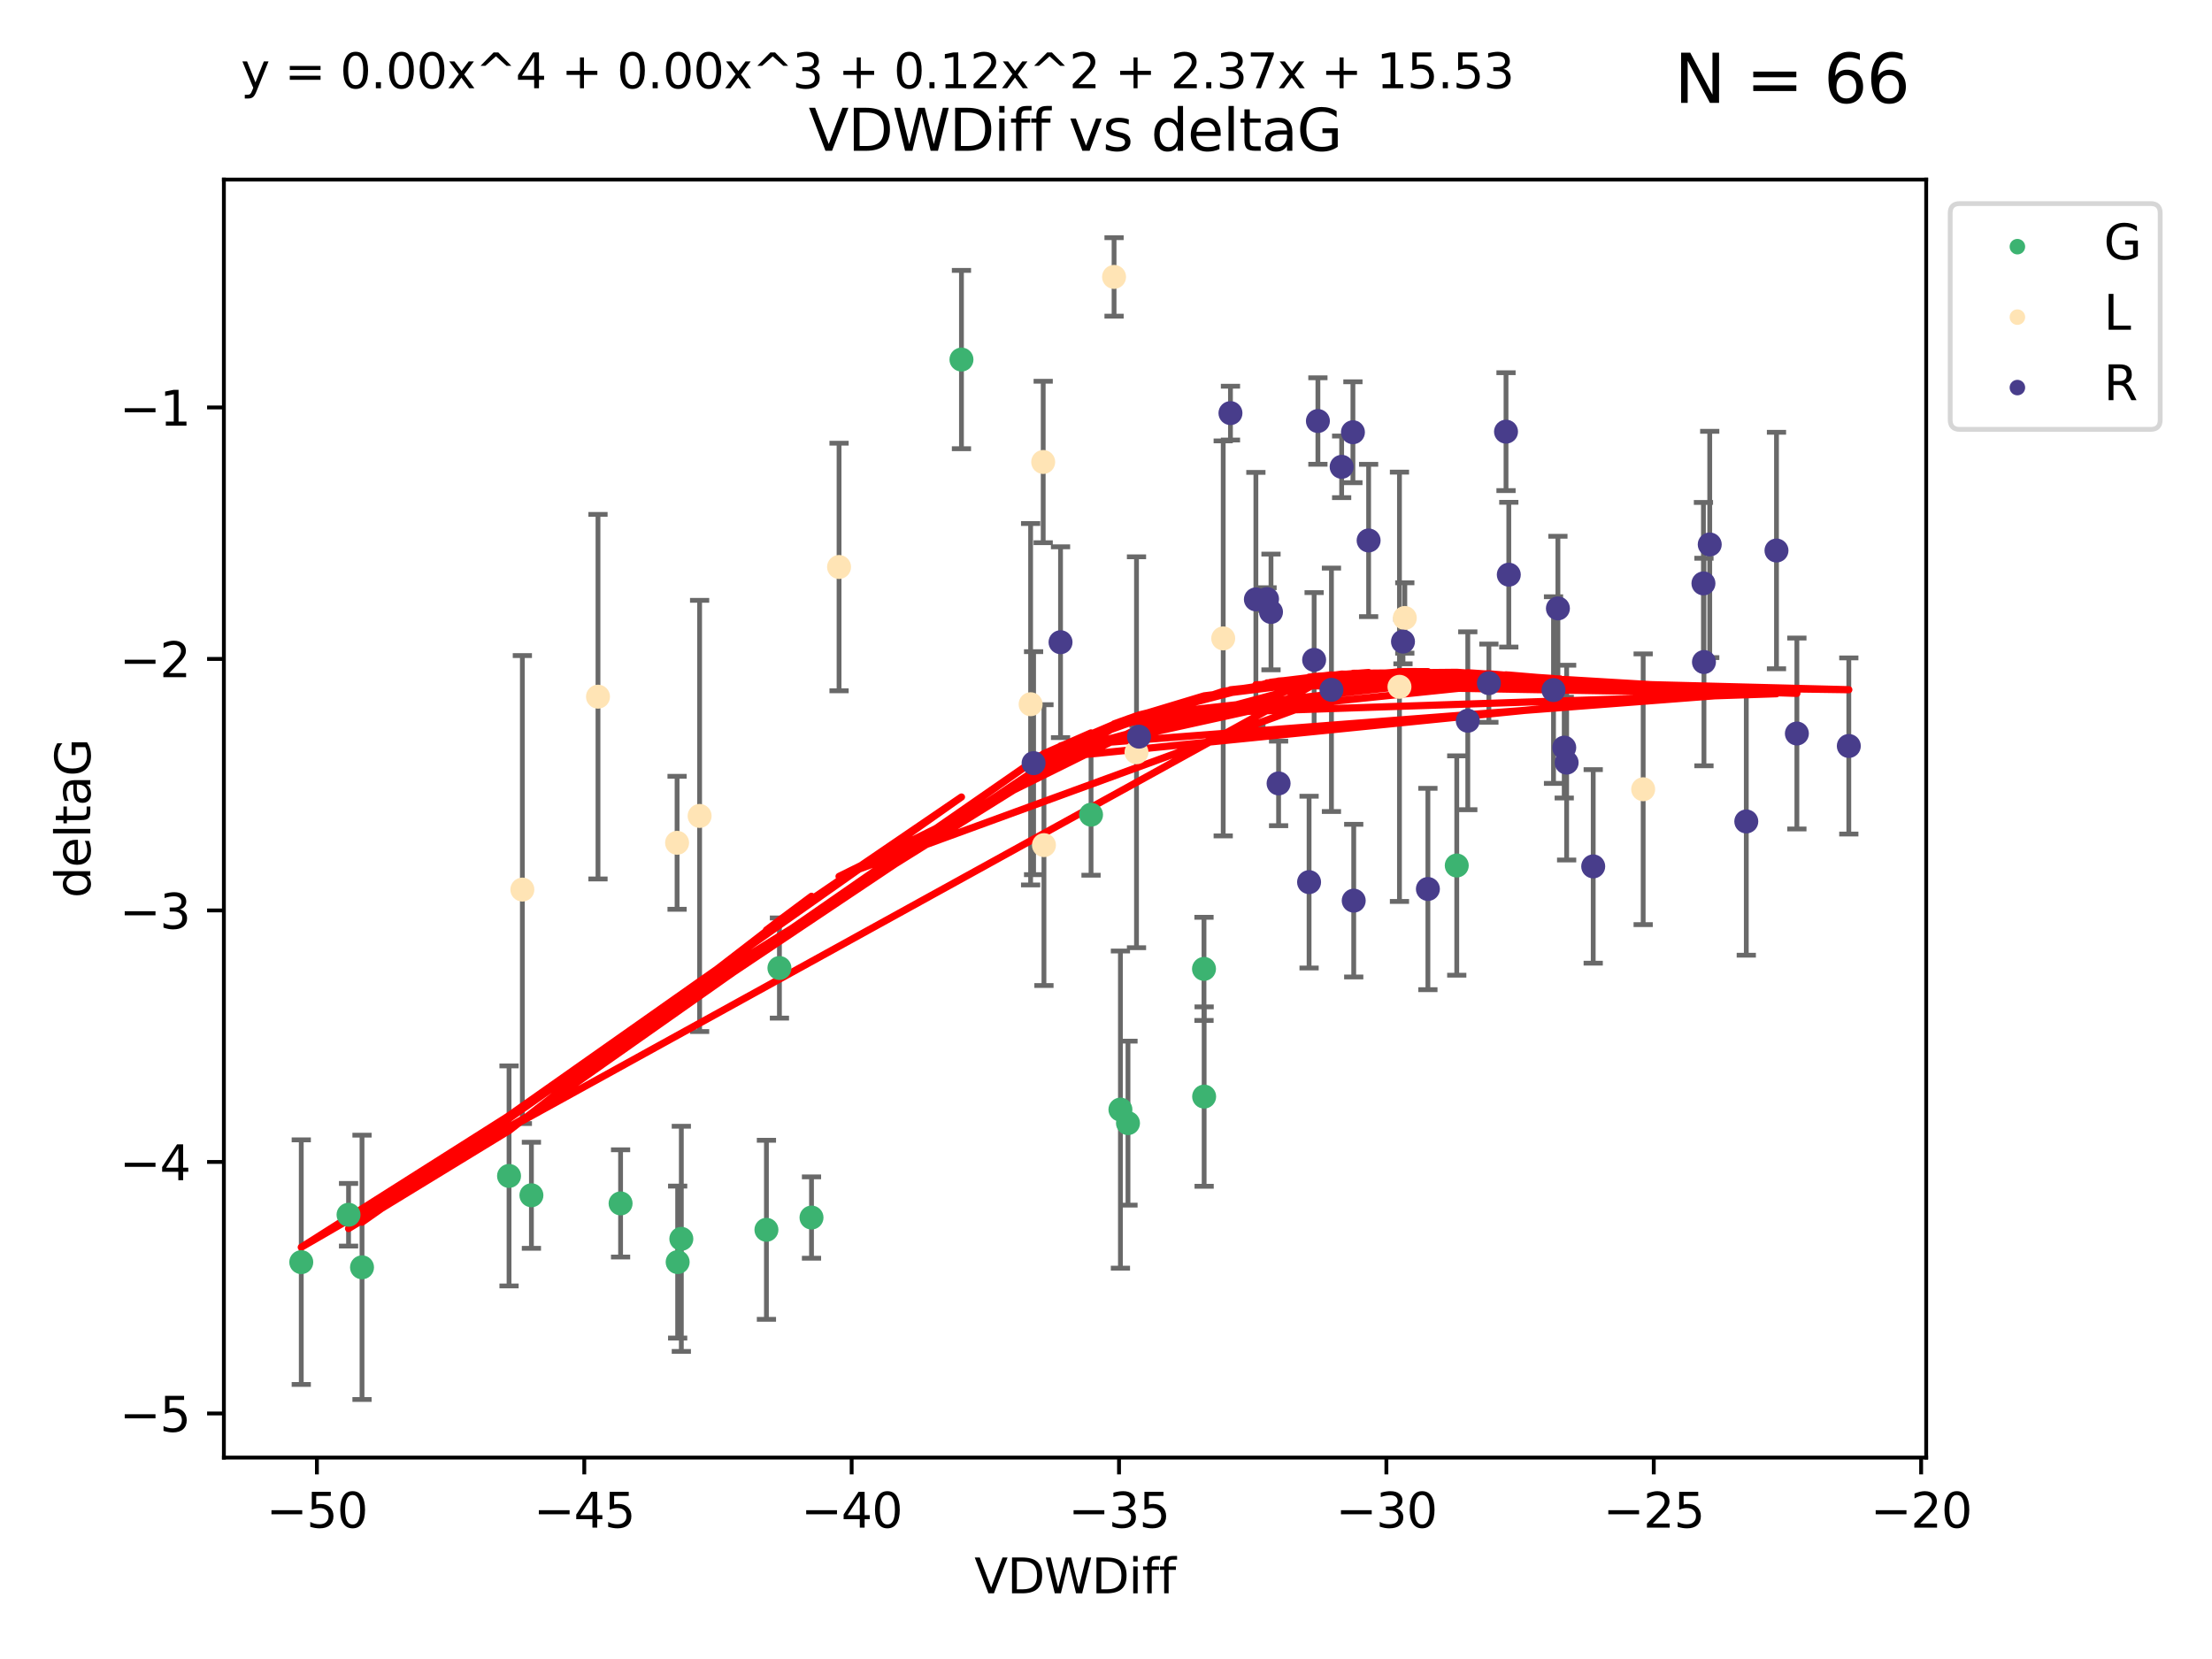 <?xml version="1.0" encoding="utf-8" standalone="no"?>
<!DOCTYPE svg PUBLIC "-//W3C//DTD SVG 1.1//EN"
  "http://www.w3.org/Graphics/SVG/1.1/DTD/svg11.dtd">
<svg xmlns:xlink="http://www.w3.org/1999/xlink" width="460.8pt" height="345.6pt" viewBox="0 0 460.8 345.6" xmlns="http://www.w3.org/2000/svg" version="1.1">
 <defs>
  <style type="text/css">*{stroke-linejoin: round; stroke-linecap: butt}</style>
 </defs>
 <g id="figure_1">
  <g id="patch_1">
   <path d="M 0 345.6 
L 460.8 345.6 
L 460.8 0 
L 0 0 
z
" style="fill: #ffffff"/>
  </g>
  <g id="axes_1">
   <g id="patch_2">
    <path d="M 46.64 303.64 
L 401.26 303.64 
L 401.26 37.411 
L 46.64 37.411 
z
" style="fill: #ffffff"/>
   </g>
   <g id="PathCollection_1">
    <defs>
     <path id="mb91cdfcfcd" d="M 0 1.118 
C 0.297 1.118 0.581 1 0.791 0.791 
C 1 0.581 1.118 0.297 1.118 0 
C 1.118 -0.297 1 -0.581 0.791 -0.791 
C 0.581 -1 0.297 -1.118 0 -1.118 
C -0.297 -1.118 -0.581 -1 -0.791 -0.791 
C -1 -0.581 -1.118 -0.297 -1.118 0 
C -1.118 0.297 -1 0.581 -0.791 0.791 
C -0.581 1 -0.297 1.118 0 1.118 
z
" style="stroke: #3cb371"/>
    </defs>
    <g clip-path="url(#pf8afcfba1f)">
     <use xlink:href="#mb91cdfcfcd" x="129.279" y="250.694" style="fill: #3cb371; stroke: #3cb371"/>
     <use xlink:href="#mb91cdfcfcd" x="62.759" y="262.93" style="fill: #3cb371; stroke: #3cb371"/>
     <use xlink:href="#mb91cdfcfcd" x="110.703" y="248.997" style="fill: #3cb371; stroke: #3cb371"/>
     <use xlink:href="#mb91cdfcfcd" x="75.414" y="264.006" style="fill: #3cb371; stroke: #3cb371"/>
     <use xlink:href="#mb91cdfcfcd" x="141.933" y="258.074" style="fill: #3cb371; stroke: #3cb371"/>
     <use xlink:href="#mb91cdfcfcd" x="169.051" y="253.637" style="fill: #3cb371; stroke: #3cb371"/>
     <use xlink:href="#mb91cdfcfcd" x="162.369" y="201.658" style="fill: #3cb371; stroke: #3cb371"/>
     <use xlink:href="#mb91cdfcfcd" x="159.661" y="256.189" style="fill: #3cb371; stroke: #3cb371"/>
     <use xlink:href="#mb91cdfcfcd" x="200.289" y="74.901" style="fill: #3cb371; stroke: #3cb371"/>
     <use xlink:href="#mb91cdfcfcd" x="72.609" y="253.055" style="fill: #3cb371; stroke: #3cb371"/>
     <use xlink:href="#mb91cdfcfcd" x="106.042" y="244.969" style="fill: #3cb371; stroke: #3cb371"/>
     <use xlink:href="#mb91cdfcfcd" x="141.169" y="262.915" style="fill: #3cb371; stroke: #3cb371"/>
     <use xlink:href="#mb91cdfcfcd" x="234.979" y="233.968" style="fill: #3cb371; stroke: #3cb371"/>
     <use xlink:href="#mb91cdfcfcd" x="250.814" y="201.836" style="fill: #3cb371; stroke: #3cb371"/>
     <use xlink:href="#mb91cdfcfcd" x="250.844" y="228.439" style="fill: #3cb371; stroke: #3cb371"/>
     <use xlink:href="#mb91cdfcfcd" x="227.284" y="169.713" style="fill: #3cb371; stroke: #3cb371"/>
     <use xlink:href="#mb91cdfcfcd" x="233.405" y="231.145" style="fill: #3cb371; stroke: #3cb371"/>
     <use xlink:href="#mb91cdfcfcd" x="303.469" y="180.303" style="fill: #3cb371; stroke: #3cb371"/>
    </g>
   </g>
   <g id="PathCollection_2">
    <defs>
     <path id="m98ae8c6f42" d="M 0 1.118 
C 0.297 1.118 0.581 1 0.791 0.791 
C 1 0.581 1.118 0.297 1.118 0 
C 1.118 -0.297 1 -0.581 0.791 -0.791 
C 0.581 -1 0.297 -1.118 0 -1.118 
C -0.297 -1.118 -0.581 -1 -0.791 -0.791 
C -1 -0.581 -1.118 -0.297 -1.118 0 
C -1.118 0.297 -1 0.581 -0.791 0.791 
C -0.581 1 -0.297 1.118 0 1.118 
z
" style="stroke: #ffe4b5"/>
    </defs>
    <g clip-path="url(#pf8afcfba1f)">
     <use xlink:href="#m98ae8c6f42" x="141.048" y="175.57" style="fill: #ffe4b5; stroke: #ffe4b5"/>
     <use xlink:href="#m98ae8c6f42" x="145.743" y="169.975" style="fill: #ffe4b5; stroke: #ffe4b5"/>
     <use xlink:href="#m98ae8c6f42" x="174.791" y="118.114" style="fill: #ffe4b5; stroke: #ffe4b5"/>
     <use xlink:href="#m98ae8c6f42" x="291.534" y="143.071" style="fill: #ffe4b5; stroke: #ffe4b5"/>
     <use xlink:href="#m98ae8c6f42" x="217.318" y="96.238" style="fill: #ffe4b5; stroke: #ffe4b5"/>
     <use xlink:href="#m98ae8c6f42" x="124.573" y="145.132" style="fill: #ffe4b5; stroke: #ffe4b5"/>
     <use xlink:href="#m98ae8c6f42" x="217.474" y="176.053" style="fill: #ffe4b5; stroke: #ffe4b5"/>
     <use xlink:href="#m98ae8c6f42" x="108.817" y="185.314" style="fill: #ffe4b5; stroke: #ffe4b5"/>
     <use xlink:href="#m98ae8c6f42" x="292.647" y="128.736" style="fill: #ffe4b5; stroke: #ffe4b5"/>
     <use xlink:href="#m98ae8c6f42" x="254.818" y="132.989" style="fill: #ffe4b5; stroke: #ffe4b5"/>
     <use xlink:href="#m98ae8c6f42" x="342.303" y="164.417" style="fill: #ffe4b5; stroke: #ffe4b5"/>
     <use xlink:href="#m98ae8c6f42" x="232.08" y="57.685" style="fill: #ffe4b5; stroke: #ffe4b5"/>
     <use xlink:href="#m98ae8c6f42" x="236.753" y="156.709" style="fill: #ffe4b5; stroke: #ffe4b5"/>
     <use xlink:href="#m98ae8c6f42" x="214.696" y="146.704" style="fill: #ffe4b5; stroke: #ffe4b5"/>
    </g>
   </g>
   <g id="PathCollection_3">
    <defs>
     <path id="m15fc94ef1e" d="M 0 1.118 
C 0.297 1.118 0.581 1 0.791 0.791 
C 1 0.581 1.118 0.297 1.118 0 
C 1.118 -0.297 1 -0.581 0.791 -0.791 
C 0.581 -1 0.297 -1.118 0 -1.118 
C -0.297 -1.118 -0.581 -1 -0.791 -0.791 
C -1 -0.581 -1.118 -0.297 -1.118 0 
C -1.118 0.297 -1 0.581 -0.791 0.791 
C -0.581 1 -0.297 1.118 0 1.118 
z
" style="stroke: #483d8b"/>
    </defs>
    <g clip-path="url(#pf8afcfba1f)">
     <use xlink:href="#m15fc94ef1e" x="277.364" y="143.699" style="fill: #483d8b; stroke: #483d8b"/>
     <use xlink:href="#m15fc94ef1e" x="264.773" y="127.483" style="fill: #483d8b; stroke: #483d8b"/>
     <use xlink:href="#m15fc94ef1e" x="215.315" y="158.979" style="fill: #483d8b; stroke: #483d8b"/>
     <use xlink:href="#m15fc94ef1e" x="297.457" y="185.193" style="fill: #483d8b; stroke: #483d8b"/>
     <use xlink:href="#m15fc94ef1e" x="292.267" y="133.656" style="fill: #483d8b; stroke: #483d8b"/>
     <use xlink:href="#m15fc94ef1e" x="256.328" y="86.058" style="fill: #483d8b; stroke: #483d8b"/>
     <use xlink:href="#m15fc94ef1e" x="266.354" y="163.201" style="fill: #483d8b; stroke: #483d8b"/>
     <use xlink:href="#m15fc94ef1e" x="237.275" y="153.462" style="fill: #483d8b; stroke: #483d8b"/>
     <use xlink:href="#m15fc94ef1e" x="370.074" y="114.683" style="fill: #483d8b; stroke: #483d8b"/>
     <use xlink:href="#m15fc94ef1e" x="261.624" y="124.86" style="fill: #483d8b; stroke: #483d8b"/>
     <use xlink:href="#m15fc94ef1e" x="314.31" y="119.716" style="fill: #483d8b; stroke: #483d8b"/>
     <use xlink:href="#m15fc94ef1e" x="331.895" y="180.487" style="fill: #483d8b; stroke: #483d8b"/>
     <use xlink:href="#m15fc94ef1e" x="281.838" y="90.044" style="fill: #483d8b; stroke: #483d8b"/>
     <use xlink:href="#m15fc94ef1e" x="354.966" y="137.913" style="fill: #483d8b; stroke: #483d8b"/>
     <use xlink:href="#m15fc94ef1e" x="273.758" y="137.465" style="fill: #483d8b; stroke: #483d8b"/>
     <use xlink:href="#m15fc94ef1e" x="285.109" y="112.59" style="fill: #483d8b; stroke: #483d8b"/>
     <use xlink:href="#m15fc94ef1e" x="272.705" y="183.764" style="fill: #483d8b; stroke: #483d8b"/>
     <use xlink:href="#m15fc94ef1e" x="374.323" y="152.804" style="fill: #483d8b; stroke: #483d8b"/>
     <use xlink:href="#m15fc94ef1e" x="325.859" y="155.744" style="fill: #483d8b; stroke: #483d8b"/>
     <use xlink:href="#m15fc94ef1e" x="326.358" y="158.866" style="fill: #483d8b; stroke: #483d8b"/>
     <use xlink:href="#m15fc94ef1e" x="279.49" y="97.249" style="fill: #483d8b; stroke: #483d8b"/>
     <use xlink:href="#m15fc94ef1e" x="220.929" y="133.784" style="fill: #483d8b; stroke: #483d8b"/>
     <use xlink:href="#m15fc94ef1e" x="363.785" y="171.123" style="fill: #483d8b; stroke: #483d8b"/>
     <use xlink:href="#m15fc94ef1e" x="263.947" y="124.794" style="fill: #483d8b; stroke: #483d8b"/>
     <use xlink:href="#m15fc94ef1e" x="385.141" y="155.401" style="fill: #483d8b; stroke: #483d8b"/>
     <use xlink:href="#m15fc94ef1e" x="274.544" y="87.707" style="fill: #483d8b; stroke: #483d8b"/>
     <use xlink:href="#m15fc94ef1e" x="310.162" y="142.319" style="fill: #483d8b; stroke: #483d8b"/>
     <use xlink:href="#m15fc94ef1e" x="354.858" y="121.532" style="fill: #483d8b; stroke: #483d8b"/>
     <use xlink:href="#m15fc94ef1e" x="305.767" y="150.149" style="fill: #483d8b; stroke: #483d8b"/>
     <use xlink:href="#m15fc94ef1e" x="323.625" y="143.755" style="fill: #483d8b; stroke: #483d8b"/>
     <use xlink:href="#m15fc94ef1e" x="313.731" y="89.923" style="fill: #483d8b; stroke: #483d8b"/>
     <use xlink:href="#m15fc94ef1e" x="356.169" y="113.422" style="fill: #483d8b; stroke: #483d8b"/>
     <use xlink:href="#m15fc94ef1e" x="282.005" y="187.62" style="fill: #483d8b; stroke: #483d8b"/>
     <use xlink:href="#m15fc94ef1e" x="324.541" y="126.741" style="fill: #483d8b; stroke: #483d8b"/>
    </g>
   </g>
   <g id="matplotlib.axis_1">
    <g id="xtick_1">
     <g id="line2d_1">
      <defs>
       <path id="me39de37214" d="M 0 0 
L 0 3.5 
" style="stroke: #000000; stroke-width: 0.8"/>
      </defs>
      <g>
       <use xlink:href="#me39de37214" x="66.017" y="303.64" style="stroke: #000000; stroke-width: 0.8"/>
      </g>
     </g>
     <g id="text_1">
      <!-- −50 -->
      <g transform="translate(55.465 318.238)scale(0.1 -0.1)">
       <defs>
        <path id="DejaVuSans-2212" d="M 678 2272 
L 4684 2272 
L 4684 1741 
L 678 1741 
L 678 2272 
z
" transform="scale(0.016)"/>
        <path id="DejaVuSans-35" d="M 691 4666 
L 3169 4666 
L 3169 4134 
L 1269 4134 
L 1269 2991 
Q 1406 3038 1543 3061 
Q 1681 3084 1819 3084 
Q 2600 3084 3056 2656 
Q 3513 2228 3513 1497 
Q 3513 744 3044 326 
Q 2575 -91 1722 -91 
Q 1428 -91 1123 -41 
Q 819 9 494 109 
L 494 744 
Q 775 591 1075 516 
Q 1375 441 1709 441 
Q 2250 441 2565 725 
Q 2881 1009 2881 1497 
Q 2881 1984 2565 2268 
Q 2250 2553 1709 2553 
Q 1456 2553 1204 2497 
Q 953 2441 691 2322 
L 691 4666 
z
" transform="scale(0.016)"/>
        <path id="DejaVuSans-30" d="M 2034 4250 
Q 1547 4250 1301 3770 
Q 1056 3291 1056 2328 
Q 1056 1369 1301 889 
Q 1547 409 2034 409 
Q 2525 409 2770 889 
Q 3016 1369 3016 2328 
Q 3016 3291 2770 3770 
Q 2525 4250 2034 4250 
z
M 2034 4750 
Q 2819 4750 3233 4129 
Q 3647 3509 3647 2328 
Q 3647 1150 3233 529 
Q 2819 -91 2034 -91 
Q 1250 -91 836 529 
Q 422 1150 422 2328 
Q 422 3509 836 4129 
Q 1250 4750 2034 4750 
z
" transform="scale(0.016)"/>
       </defs>
       <use xlink:href="#DejaVuSans-2212"/>
       <use xlink:href="#DejaVuSans-35" x="83.789"/>
       <use xlink:href="#DejaVuSans-30" x="147.412"/>
      </g>
     </g>
    </g>
    <g id="xtick_2">
     <g id="line2d_2">
      <g>
       <use xlink:href="#me39de37214" x="121.716" y="303.64" style="stroke: #000000; stroke-width: 0.8"/>
      </g>
     </g>
     <g id="text_2">
      <!-- −45 -->
      <g transform="translate(111.164 318.238)scale(0.1 -0.1)">
       <defs>
        <path id="DejaVuSans-34" d="M 2419 4116 
L 825 1625 
L 2419 1625 
L 2419 4116 
z
M 2253 4666 
L 3047 4666 
L 3047 1625 
L 3713 1625 
L 3713 1100 
L 3047 1100 
L 3047 0 
L 2419 0 
L 2419 1100 
L 313 1100 
L 313 1709 
L 2253 4666 
z
" transform="scale(0.016)"/>
       </defs>
       <use xlink:href="#DejaVuSans-2212"/>
       <use xlink:href="#DejaVuSans-34" x="83.789"/>
       <use xlink:href="#DejaVuSans-35" x="147.412"/>
      </g>
     </g>
    </g>
    <g id="xtick_3">
     <g id="line2d_3">
      <g>
       <use xlink:href="#me39de37214" x="177.414" y="303.64" style="stroke: #000000; stroke-width: 0.8"/>
      </g>
     </g>
     <g id="text_3">
      <!-- −40 -->
      <g transform="translate(166.862 318.238)scale(0.1 -0.1)">
       <use xlink:href="#DejaVuSans-2212"/>
       <use xlink:href="#DejaVuSans-34" x="83.789"/>
       <use xlink:href="#DejaVuSans-30" x="147.412"/>
      </g>
     </g>
    </g>
    <g id="xtick_4">
     <g id="line2d_4">
      <g>
       <use xlink:href="#me39de37214" x="233.113" y="303.64" style="stroke: #000000; stroke-width: 0.8"/>
      </g>
     </g>
     <g id="text_4">
      <!-- −35 -->
      <g transform="translate(222.561 318.238)scale(0.1 -0.1)">
       <defs>
        <path id="DejaVuSans-33" d="M 2597 2516 
Q 3050 2419 3304 2112 
Q 3559 1806 3559 1356 
Q 3559 666 3084 287 
Q 2609 -91 1734 -91 
Q 1441 -91 1130 -33 
Q 819 25 488 141 
L 488 750 
Q 750 597 1062 519 
Q 1375 441 1716 441 
Q 2309 441 2620 675 
Q 2931 909 2931 1356 
Q 2931 1769 2642 2001 
Q 2353 2234 1838 2234 
L 1294 2234 
L 1294 2753 
L 1863 2753 
Q 2328 2753 2575 2939 
Q 2822 3125 2822 3475 
Q 2822 3834 2567 4026 
Q 2313 4219 1838 4219 
Q 1578 4219 1281 4162 
Q 984 4106 628 3988 
L 628 4550 
Q 988 4650 1302 4700 
Q 1616 4750 1894 4750 
Q 2613 4750 3031 4423 
Q 3450 4097 3450 3541 
Q 3450 3153 3228 2886 
Q 3006 2619 2597 2516 
z
" transform="scale(0.016)"/>
       </defs>
       <use xlink:href="#DejaVuSans-2212"/>
       <use xlink:href="#DejaVuSans-33" x="83.789"/>
       <use xlink:href="#DejaVuSans-35" x="147.412"/>
      </g>
     </g>
    </g>
    <g id="xtick_5">
     <g id="line2d_5">
      <g>
       <use xlink:href="#me39de37214" x="288.811" y="303.64" style="stroke: #000000; stroke-width: 0.8"/>
      </g>
     </g>
     <g id="text_5">
      <!-- −30 -->
      <g transform="translate(278.259 318.238)scale(0.1 -0.1)">
       <use xlink:href="#DejaVuSans-2212"/>
       <use xlink:href="#DejaVuSans-33" x="83.789"/>
       <use xlink:href="#DejaVuSans-30" x="147.412"/>
      </g>
     </g>
    </g>
    <g id="xtick_6">
     <g id="line2d_6">
      <g>
       <use xlink:href="#me39de37214" x="344.51" y="303.64" style="stroke: #000000; stroke-width: 0.8"/>
      </g>
     </g>
     <g id="text_6">
      <!-- −25 -->
      <g transform="translate(333.958 318.238)scale(0.1 -0.1)">
       <defs>
        <path id="DejaVuSans-32" d="M 1228 531 
L 3431 531 
L 3431 0 
L 469 0 
L 469 531 
Q 828 903 1448 1529 
Q 2069 2156 2228 2338 
Q 2531 2678 2651 2914 
Q 2772 3150 2772 3378 
Q 2772 3750 2511 3984 
Q 2250 4219 1831 4219 
Q 1534 4219 1204 4116 
Q 875 4013 500 3803 
L 500 4441 
Q 881 4594 1212 4672 
Q 1544 4750 1819 4750 
Q 2544 4750 2975 4387 
Q 3406 4025 3406 3419 
Q 3406 3131 3298 2873 
Q 3191 2616 2906 2266 
Q 2828 2175 2409 1742 
Q 1991 1309 1228 531 
z
" transform="scale(0.016)"/>
       </defs>
       <use xlink:href="#DejaVuSans-2212"/>
       <use xlink:href="#DejaVuSans-32" x="83.789"/>
       <use xlink:href="#DejaVuSans-35" x="147.412"/>
      </g>
     </g>
    </g>
    <g id="xtick_7">
     <g id="line2d_7">
      <g>
       <use xlink:href="#me39de37214" x="400.208" y="303.64" style="stroke: #000000; stroke-width: 0.8"/>
      </g>
     </g>
     <g id="text_7">
      <!-- −20 -->
      <g transform="translate(389.656 318.238)scale(0.1 -0.1)">
       <use xlink:href="#DejaVuSans-2212"/>
       <use xlink:href="#DejaVuSans-32" x="83.789"/>
       <use xlink:href="#DejaVuSans-30" x="147.412"/>
      </g>
     </g>
    </g>
    <g id="text_8">
     <!-- VDWDiff -->
     <g transform="translate(202.977 331.917)scale(0.1 -0.1)">
      <defs>
       <path id="DejaVuSans-56" d="M 1831 0 
L 50 4666 
L 709 4666 
L 2188 738 
L 3669 4666 
L 4325 4666 
L 2547 0 
L 1831 0 
z
" transform="scale(0.016)"/>
       <path id="DejaVuSans-44" d="M 1259 4147 
L 1259 519 
L 2022 519 
Q 2988 519 3436 956 
Q 3884 1394 3884 2338 
Q 3884 3275 3436 3711 
Q 2988 4147 2022 4147 
L 1259 4147 
z
M 628 4666 
L 1925 4666 
Q 3281 4666 3915 4102 
Q 4550 3538 4550 2338 
Q 4550 1131 3912 565 
Q 3275 0 1925 0 
L 628 0 
L 628 4666 
z
" transform="scale(0.016)"/>
       <path id="DejaVuSans-57" d="M 213 4666 
L 850 4666 
L 1831 722 
L 2809 4666 
L 3519 4666 
L 4500 722 
L 5478 4666 
L 6119 4666 
L 4947 0 
L 4153 0 
L 3169 4050 
L 2175 0 
L 1381 0 
L 213 4666 
z
" transform="scale(0.016)"/>
       <path id="DejaVuSans-69" d="M 603 3500 
L 1178 3500 
L 1178 0 
L 603 0 
L 603 3500 
z
M 603 4863 
L 1178 4863 
L 1178 4134 
L 603 4134 
L 603 4863 
z
" transform="scale(0.016)"/>
       <path id="DejaVuSans-66" d="M 2375 4863 
L 2375 4384 
L 1825 4384 
Q 1516 4384 1395 4259 
Q 1275 4134 1275 3809 
L 1275 3500 
L 2222 3500 
L 2222 3053 
L 1275 3053 
L 1275 0 
L 697 0 
L 697 3053 
L 147 3053 
L 147 3500 
L 697 3500 
L 697 3744 
Q 697 4328 969 4595 
Q 1241 4863 1831 4863 
L 2375 4863 
z
" transform="scale(0.016)"/>
      </defs>
      <use xlink:href="#DejaVuSans-56"/>
      <use xlink:href="#DejaVuSans-44" x="68.408"/>
      <use xlink:href="#DejaVuSans-57" x="145.41"/>
      <use xlink:href="#DejaVuSans-44" x="244.287"/>
      <use xlink:href="#DejaVuSans-69" x="321.289"/>
      <use xlink:href="#DejaVuSans-66" x="349.072"/>
      <use xlink:href="#DejaVuSans-66" x="384.277"/>
     </g>
    </g>
   </g>
   <g id="matplotlib.axis_2">
    <g id="ytick_1">
     <g id="line2d_8">
      <defs>
       <path id="m2891d490dd" d="M 0 0 
L -3.5 0 
" style="stroke: #000000; stroke-width: 0.8"/>
      </defs>
      <g>
       <use xlink:href="#m2891d490dd" x="46.64" y="294.452" style="stroke: #000000; stroke-width: 0.8"/>
      </g>
     </g>
     <g id="text_9">
      <!-- −5 -->
      <g transform="translate(24.898 298.251)scale(0.1 -0.1)">
       <use xlink:href="#DejaVuSans-2212"/>
       <use xlink:href="#DejaVuSans-35" x="83.789"/>
      </g>
     </g>
    </g>
    <g id="ytick_2">
     <g id="line2d_9">
      <g>
       <use xlink:href="#m2891d490dd" x="46.64" y="242.057" style="stroke: #000000; stroke-width: 0.8"/>
      </g>
     </g>
     <g id="text_10">
      <!-- −4 -->
      <g transform="translate(24.898 245.857)scale(0.1 -0.1)">
       <use xlink:href="#DejaVuSans-2212"/>
       <use xlink:href="#DejaVuSans-34" x="83.789"/>
      </g>
     </g>
    </g>
    <g id="ytick_3">
     <g id="line2d_10">
      <g>
       <use xlink:href="#m2891d490dd" x="46.64" y="189.663" style="stroke: #000000; stroke-width: 0.8"/>
      </g>
     </g>
     <g id="text_11">
      <!-- −3 -->
      <g transform="translate(24.898 193.462)scale(0.1 -0.1)">
       <use xlink:href="#DejaVuSans-2212"/>
       <use xlink:href="#DejaVuSans-33" x="83.789"/>
      </g>
     </g>
    </g>
    <g id="ytick_4">
     <g id="line2d_11">
      <g>
       <use xlink:href="#m2891d490dd" x="46.64" y="137.269" style="stroke: #000000; stroke-width: 0.8"/>
      </g>
     </g>
     <g id="text_12">
      <!-- −2 -->
      <g transform="translate(24.898 141.068)scale(0.1 -0.1)">
       <use xlink:href="#DejaVuSans-2212"/>
       <use xlink:href="#DejaVuSans-32" x="83.789"/>
      </g>
     </g>
    </g>
    <g id="ytick_5">
     <g id="line2d_12">
      <g>
       <use xlink:href="#m2891d490dd" x="46.64" y="84.875" style="stroke: #000000; stroke-width: 0.8"/>
      </g>
     </g>
     <g id="text_13">
      <!-- −1 -->
      <g transform="translate(24.898 88.674)scale(0.1 -0.1)">
       <defs>
        <path id="DejaVuSans-31" d="M 794 531 
L 1825 531 
L 1825 4091 
L 703 3866 
L 703 4441 
L 1819 4666 
L 2450 4666 
L 2450 531 
L 3481 531 
L 3481 0 
L 794 0 
L 794 531 
z
" transform="scale(0.016)"/>
       </defs>
       <use xlink:href="#DejaVuSans-2212"/>
       <use xlink:href="#DejaVuSans-31" x="83.789"/>
      </g>
     </g>
    </g>
    <g id="text_14">
     <!-- deltaG -->
     <g transform="translate(18.818 187.064)rotate(-90)scale(0.1 -0.1)">
      <defs>
       <path id="DejaVuSans-64" d="M 2906 2969 
L 2906 4863 
L 3481 4863 
L 3481 0 
L 2906 0 
L 2906 525 
Q 2725 213 2448 61 
Q 2172 -91 1784 -91 
Q 1150 -91 751 415 
Q 353 922 353 1747 
Q 353 2572 751 3078 
Q 1150 3584 1784 3584 
Q 2172 3584 2448 3432 
Q 2725 3281 2906 2969 
z
M 947 1747 
Q 947 1113 1208 752 
Q 1469 391 1925 391 
Q 2381 391 2643 752 
Q 2906 1113 2906 1747 
Q 2906 2381 2643 2742 
Q 2381 3103 1925 3103 
Q 1469 3103 1208 2742 
Q 947 2381 947 1747 
z
" transform="scale(0.016)"/>
       <path id="DejaVuSans-65" d="M 3597 1894 
L 3597 1613 
L 953 1613 
Q 991 1019 1311 708 
Q 1631 397 2203 397 
Q 2534 397 2845 478 
Q 3156 559 3463 722 
L 3463 178 
Q 3153 47 2828 -22 
Q 2503 -91 2169 -91 
Q 1331 -91 842 396 
Q 353 884 353 1716 
Q 353 2575 817 3079 
Q 1281 3584 2069 3584 
Q 2775 3584 3186 3129 
Q 3597 2675 3597 1894 
z
M 3022 2063 
Q 3016 2534 2758 2815 
Q 2500 3097 2075 3097 
Q 1594 3097 1305 2825 
Q 1016 2553 972 2059 
L 3022 2063 
z
" transform="scale(0.016)"/>
       <path id="DejaVuSans-6c" d="M 603 4863 
L 1178 4863 
L 1178 0 
L 603 0 
L 603 4863 
z
" transform="scale(0.016)"/>
       <path id="DejaVuSans-74" d="M 1172 4494 
L 1172 3500 
L 2356 3500 
L 2356 3053 
L 1172 3053 
L 1172 1153 
Q 1172 725 1289 603 
Q 1406 481 1766 481 
L 2356 481 
L 2356 0 
L 1766 0 
Q 1100 0 847 248 
Q 594 497 594 1153 
L 594 3053 
L 172 3053 
L 172 3500 
L 594 3500 
L 594 4494 
L 1172 4494 
z
" transform="scale(0.016)"/>
       <path id="DejaVuSans-61" d="M 2194 1759 
Q 1497 1759 1228 1600 
Q 959 1441 959 1056 
Q 959 750 1161 570 
Q 1363 391 1709 391 
Q 2188 391 2477 730 
Q 2766 1069 2766 1631 
L 2766 1759 
L 2194 1759 
z
M 3341 1997 
L 3341 0 
L 2766 0 
L 2766 531 
Q 2569 213 2275 61 
Q 1981 -91 1556 -91 
Q 1019 -91 701 211 
Q 384 513 384 1019 
Q 384 1609 779 1909 
Q 1175 2209 1959 2209 
L 2766 2209 
L 2766 2266 
Q 2766 2663 2505 2880 
Q 2244 3097 1772 3097 
Q 1472 3097 1187 3025 
Q 903 2953 641 2809 
L 641 3341 
Q 956 3463 1253 3523 
Q 1550 3584 1831 3584 
Q 2591 3584 2966 3190 
Q 3341 2797 3341 1997 
z
" transform="scale(0.016)"/>
       <path id="DejaVuSans-47" d="M 3809 666 
L 3809 1919 
L 2778 1919 
L 2778 2438 
L 4434 2438 
L 4434 434 
Q 4069 175 3628 42 
Q 3188 -91 2688 -91 
Q 1594 -91 976 548 
Q 359 1188 359 2328 
Q 359 3472 976 4111 
Q 1594 4750 2688 4750 
Q 3144 4750 3555 4637 
Q 3966 4525 4313 4306 
L 4313 3634 
Q 3963 3931 3569 4081 
Q 3175 4231 2741 4231 
Q 1884 4231 1454 3753 
Q 1025 3275 1025 2328 
Q 1025 1384 1454 906 
Q 1884 428 2741 428 
Q 3075 428 3337 486 
Q 3600 544 3809 666 
z
" transform="scale(0.016)"/>
      </defs>
      <use xlink:href="#DejaVuSans-64"/>
      <use xlink:href="#DejaVuSans-65" x="63.477"/>
      <use xlink:href="#DejaVuSans-6c" x="125"/>
      <use xlink:href="#DejaVuSans-74" x="152.783"/>
      <use xlink:href="#DejaVuSans-61" x="191.992"/>
      <use xlink:href="#DejaVuSans-47" x="253.271"/>
     </g>
    </g>
   </g>
   <g id="LineCollection_1">
    <path d="M 129.279 261.865 
L 129.279 239.523 
" clip-path="url(#pf8afcfba1f)" style="fill: none; stroke: #696969"/>
    <path d="M 62.759 288.405 
L 62.759 237.455 
" clip-path="url(#pf8afcfba1f)" style="fill: none; stroke: #696969"/>
    <path d="M 110.703 260.044 
L 110.703 237.949 
" clip-path="url(#pf8afcfba1f)" style="fill: none; stroke: #696969"/>
    <path d="M 75.414 291.539 
L 75.414 236.473 
" clip-path="url(#pf8afcfba1f)" style="fill: none; stroke: #696969"/>
    <path d="M 141.933 281.527 
L 141.933 234.621 
" clip-path="url(#pf8afcfba1f)" style="fill: none; stroke: #696969"/>
    <path d="M 169.051 262.109 
L 169.051 245.165 
" clip-path="url(#pf8afcfba1f)" style="fill: none; stroke: #696969"/>
    <path d="M 162.369 212.091 
L 162.369 191.226 
" clip-path="url(#pf8afcfba1f)" style="fill: none; stroke: #696969"/>
    <path d="M 159.661 274.839 
L 159.661 237.54 
" clip-path="url(#pf8afcfba1f)" style="fill: none; stroke: #696969"/>
    <path d="M 200.289 93.475 
L 200.289 56.326 
" clip-path="url(#pf8afcfba1f)" style="fill: none; stroke: #696969"/>
    <path d="M 72.609 259.579 
L 72.609 246.532 
" clip-path="url(#pf8afcfba1f)" style="fill: none; stroke: #696969"/>
    <path d="M 106.042 267.888 
L 106.042 222.051 
" clip-path="url(#pf8afcfba1f)" style="fill: none; stroke: #696969"/>
    <path d="M 141.169 278.743 
L 141.169 247.087 
" clip-path="url(#pf8afcfba1f)" style="fill: none; stroke: #696969"/>
    <path d="M 234.979 251.046 
L 234.979 216.89 
" clip-path="url(#pf8afcfba1f)" style="fill: none; stroke: #696969"/>
    <path d="M 250.814 212.583 
L 250.814 191.089 
" clip-path="url(#pf8afcfba1f)" style="fill: none; stroke: #696969"/>
    <path d="M 250.844 247.124 
L 250.844 209.753 
" clip-path="url(#pf8afcfba1f)" style="fill: none; stroke: #696969"/>
    <path d="M 227.284 182.324 
L 227.284 157.102 
" clip-path="url(#pf8afcfba1f)" style="fill: none; stroke: #696969"/>
    <path d="M 233.405 264.181 
L 233.405 198.11 
" clip-path="url(#pf8afcfba1f)" style="fill: none; stroke: #696969"/>
    <path d="M 303.469 203.148 
L 303.469 157.457 
" clip-path="url(#pf8afcfba1f)" style="fill: none; stroke: #696969"/>
   </g>
   <g id="line2d_13">
    <defs>
     <path id="m2a0df4bf07" d="M 2 0 
L -2 -0 
" style="stroke: #696969"/>
    </defs>
    <g clip-path="url(#pf8afcfba1f)">
     <use xlink:href="#m2a0df4bf07" x="129.279" y="261.865" style="fill: #696969; stroke: #696969"/>
     <use xlink:href="#m2a0df4bf07" x="62.759" y="288.405" style="fill: #696969; stroke: #696969"/>
     <use xlink:href="#m2a0df4bf07" x="110.703" y="260.044" style="fill: #696969; stroke: #696969"/>
     <use xlink:href="#m2a0df4bf07" x="75.414" y="291.539" style="fill: #696969; stroke: #696969"/>
     <use xlink:href="#m2a0df4bf07" x="141.933" y="281.527" style="fill: #696969; stroke: #696969"/>
     <use xlink:href="#m2a0df4bf07" x="169.051" y="262.109" style="fill: #696969; stroke: #696969"/>
     <use xlink:href="#m2a0df4bf07" x="162.369" y="212.091" style="fill: #696969; stroke: #696969"/>
     <use xlink:href="#m2a0df4bf07" x="159.661" y="274.839" style="fill: #696969; stroke: #696969"/>
     <use xlink:href="#m2a0df4bf07" x="200.289" y="93.475" style="fill: #696969; stroke: #696969"/>
     <use xlink:href="#m2a0df4bf07" x="72.609" y="259.579" style="fill: #696969; stroke: #696969"/>
     <use xlink:href="#m2a0df4bf07" x="106.042" y="267.888" style="fill: #696969; stroke: #696969"/>
     <use xlink:href="#m2a0df4bf07" x="141.169" y="278.743" style="fill: #696969; stroke: #696969"/>
     <use xlink:href="#m2a0df4bf07" x="234.979" y="251.046" style="fill: #696969; stroke: #696969"/>
     <use xlink:href="#m2a0df4bf07" x="250.814" y="212.583" style="fill: #696969; stroke: #696969"/>
     <use xlink:href="#m2a0df4bf07" x="250.844" y="247.124" style="fill: #696969; stroke: #696969"/>
     <use xlink:href="#m2a0df4bf07" x="227.284" y="182.324" style="fill: #696969; stroke: #696969"/>
     <use xlink:href="#m2a0df4bf07" x="233.405" y="264.181" style="fill: #696969; stroke: #696969"/>
     <use xlink:href="#m2a0df4bf07" x="303.469" y="203.148" style="fill: #696969; stroke: #696969"/>
    </g>
   </g>
   <g id="line2d_14">
    <g clip-path="url(#pf8afcfba1f)">
     <use xlink:href="#m2a0df4bf07" x="129.279" y="239.523" style="fill: #696969; stroke: #696969"/>
     <use xlink:href="#m2a0df4bf07" x="62.759" y="237.455" style="fill: #696969; stroke: #696969"/>
     <use xlink:href="#m2a0df4bf07" x="110.703" y="237.949" style="fill: #696969; stroke: #696969"/>
     <use xlink:href="#m2a0df4bf07" x="75.414" y="236.473" style="fill: #696969; stroke: #696969"/>
     <use xlink:href="#m2a0df4bf07" x="141.933" y="234.621" style="fill: #696969; stroke: #696969"/>
     <use xlink:href="#m2a0df4bf07" x="169.051" y="245.165" style="fill: #696969; stroke: #696969"/>
     <use xlink:href="#m2a0df4bf07" x="162.369" y="191.226" style="fill: #696969; stroke: #696969"/>
     <use xlink:href="#m2a0df4bf07" x="159.661" y="237.54" style="fill: #696969; stroke: #696969"/>
     <use xlink:href="#m2a0df4bf07" x="200.289" y="56.326" style="fill: #696969; stroke: #696969"/>
     <use xlink:href="#m2a0df4bf07" x="72.609" y="246.532" style="fill: #696969; stroke: #696969"/>
     <use xlink:href="#m2a0df4bf07" x="106.042" y="222.051" style="fill: #696969; stroke: #696969"/>
     <use xlink:href="#m2a0df4bf07" x="141.169" y="247.087" style="fill: #696969; stroke: #696969"/>
     <use xlink:href="#m2a0df4bf07" x="234.979" y="216.89" style="fill: #696969; stroke: #696969"/>
     <use xlink:href="#m2a0df4bf07" x="250.814" y="191.089" style="fill: #696969; stroke: #696969"/>
     <use xlink:href="#m2a0df4bf07" x="250.844" y="209.753" style="fill: #696969; stroke: #696969"/>
     <use xlink:href="#m2a0df4bf07" x="227.284" y="157.102" style="fill: #696969; stroke: #696969"/>
     <use xlink:href="#m2a0df4bf07" x="233.405" y="198.11" style="fill: #696969; stroke: #696969"/>
     <use xlink:href="#m2a0df4bf07" x="303.469" y="157.457" style="fill: #696969; stroke: #696969"/>
    </g>
   </g>
   <g id="LineCollection_2">
    <path d="M 141.048 189.421 
L 141.048 161.719 
" clip-path="url(#pf8afcfba1f)" style="fill: none; stroke: #696969"/>
    <path d="M 145.743 214.886 
L 145.743 125.064 
" clip-path="url(#pf8afcfba1f)" style="fill: none; stroke: #696969"/>
    <path d="M 174.791 143.905 
L 174.791 92.324 
" clip-path="url(#pf8afcfba1f)" style="fill: none; stroke: #696969"/>
    <path d="M 291.534 187.786 
L 291.534 98.355 
" clip-path="url(#pf8afcfba1f)" style="fill: none; stroke: #696969"/>
    <path d="M 217.318 113.054 
L 217.318 79.421 
" clip-path="url(#pf8afcfba1f)" style="fill: none; stroke: #696969"/>
    <path d="M 124.573 183.102 
L 124.573 107.161 
" clip-path="url(#pf8afcfba1f)" style="fill: none; stroke: #696969"/>
    <path d="M 217.474 205.301 
L 217.474 146.805 
" clip-path="url(#pf8afcfba1f)" style="fill: none; stroke: #696969"/>
    <path d="M 108.817 234.06 
L 108.817 136.568 
" clip-path="url(#pf8afcfba1f)" style="fill: none; stroke: #696969"/>
    <path d="M 292.647 136.064 
L 292.647 121.407 
" clip-path="url(#pf8afcfba1f)" style="fill: none; stroke: #696969"/>
    <path d="M 254.818 174.133 
L 254.818 91.846 
" clip-path="url(#pf8afcfba1f)" style="fill: none; stroke: #696969"/>
    <path d="M 342.303 192.614 
L 342.303 136.221 
" clip-path="url(#pf8afcfba1f)" style="fill: none; stroke: #696969"/>
    <path d="M 232.08 65.858 
L 232.08 49.513 
" clip-path="url(#pf8afcfba1f)" style="fill: none; stroke: #696969"/>
    <path d="M 236.753 197.425 
L 236.753 115.993 
" clip-path="url(#pf8afcfba1f)" style="fill: none; stroke: #696969"/>
    <path d="M 214.696 184.348 
L 214.696 109.06 
" clip-path="url(#pf8afcfba1f)" style="fill: none; stroke: #696969"/>
   </g>
   <g id="line2d_15">
    <g clip-path="url(#pf8afcfba1f)">
     <use xlink:href="#m2a0df4bf07" x="141.048" y="189.421" style="fill: #696969; stroke: #696969"/>
     <use xlink:href="#m2a0df4bf07" x="145.743" y="214.886" style="fill: #696969; stroke: #696969"/>
     <use xlink:href="#m2a0df4bf07" x="174.791" y="143.905" style="fill: #696969; stroke: #696969"/>
     <use xlink:href="#m2a0df4bf07" x="291.534" y="187.786" style="fill: #696969; stroke: #696969"/>
     <use xlink:href="#m2a0df4bf07" x="217.318" y="113.054" style="fill: #696969; stroke: #696969"/>
     <use xlink:href="#m2a0df4bf07" x="124.573" y="183.102" style="fill: #696969; stroke: #696969"/>
     <use xlink:href="#m2a0df4bf07" x="217.474" y="205.301" style="fill: #696969; stroke: #696969"/>
     <use xlink:href="#m2a0df4bf07" x="108.817" y="234.06" style="fill: #696969; stroke: #696969"/>
     <use xlink:href="#m2a0df4bf07" x="292.647" y="136.064" style="fill: #696969; stroke: #696969"/>
     <use xlink:href="#m2a0df4bf07" x="254.818" y="174.133" style="fill: #696969; stroke: #696969"/>
     <use xlink:href="#m2a0df4bf07" x="342.303" y="192.614" style="fill: #696969; stroke: #696969"/>
     <use xlink:href="#m2a0df4bf07" x="232.08" y="65.858" style="fill: #696969; stroke: #696969"/>
     <use xlink:href="#m2a0df4bf07" x="236.753" y="197.425" style="fill: #696969; stroke: #696969"/>
     <use xlink:href="#m2a0df4bf07" x="214.696" y="184.348" style="fill: #696969; stroke: #696969"/>
    </g>
   </g>
   <g id="line2d_16">
    <g clip-path="url(#pf8afcfba1f)">
     <use xlink:href="#m2a0df4bf07" x="141.048" y="161.719" style="fill: #696969; stroke: #696969"/>
     <use xlink:href="#m2a0df4bf07" x="145.743" y="125.064" style="fill: #696969; stroke: #696969"/>
     <use xlink:href="#m2a0df4bf07" x="174.791" y="92.324" style="fill: #696969; stroke: #696969"/>
     <use xlink:href="#m2a0df4bf07" x="291.534" y="98.355" style="fill: #696969; stroke: #696969"/>
     <use xlink:href="#m2a0df4bf07" x="217.318" y="79.421" style="fill: #696969; stroke: #696969"/>
     <use xlink:href="#m2a0df4bf07" x="124.573" y="107.161" style="fill: #696969; stroke: #696969"/>
     <use xlink:href="#m2a0df4bf07" x="217.474" y="146.805" style="fill: #696969; stroke: #696969"/>
     <use xlink:href="#m2a0df4bf07" x="108.817" y="136.568" style="fill: #696969; stroke: #696969"/>
     <use xlink:href="#m2a0df4bf07" x="292.647" y="121.407" style="fill: #696969; stroke: #696969"/>
     <use xlink:href="#m2a0df4bf07" x="254.818" y="91.846" style="fill: #696969; stroke: #696969"/>
     <use xlink:href="#m2a0df4bf07" x="342.303" y="136.221" style="fill: #696969; stroke: #696969"/>
     <use xlink:href="#m2a0df4bf07" x="232.08" y="49.513" style="fill: #696969; stroke: #696969"/>
     <use xlink:href="#m2a0df4bf07" x="236.753" y="115.993" style="fill: #696969; stroke: #696969"/>
     <use xlink:href="#m2a0df4bf07" x="214.696" y="109.06" style="fill: #696969; stroke: #696969"/>
    </g>
   </g>
   <g id="LineCollection_3">
    <path d="M 277.364 169.051 
L 277.364 118.346 
" clip-path="url(#pf8afcfba1f)" style="fill: none; stroke: #696969"/>
    <path d="M 264.773 139.54 
L 264.773 115.425 
" clip-path="url(#pf8afcfba1f)" style="fill: none; stroke: #696969"/>
    <path d="M 215.315 182.207 
L 215.315 135.751 
" clip-path="url(#pf8afcfba1f)" style="fill: none; stroke: #696969"/>
    <path d="M 297.457 206.167 
L 297.457 164.219 
" clip-path="url(#pf8afcfba1f)" style="fill: none; stroke: #696969"/>
    <path d="M 292.267 138.283 
L 292.267 129.029 
" clip-path="url(#pf8afcfba1f)" style="fill: none; stroke: #696969"/>
    <path d="M 256.328 91.664 
L 256.328 80.453 
" clip-path="url(#pf8afcfba1f)" style="fill: none; stroke: #696969"/>
    <path d="M 266.354 172.007 
L 266.354 154.395 
" clip-path="url(#pf8afcfba1f)" style="fill: none; stroke: #696969"/>
    <path d="M 237.275 155.776 
L 237.275 151.149 
" clip-path="url(#pf8afcfba1f)" style="fill: none; stroke: #696969"/>
    <path d="M 370.074 139.317 
L 370.074 90.049 
" clip-path="url(#pf8afcfba1f)" style="fill: none; stroke: #696969"/>
    <path d="M 261.624 151.309 
L 261.624 98.41 
" clip-path="url(#pf8afcfba1f)" style="fill: none; stroke: #696969"/>
    <path d="M 314.31 134.791 
L 314.31 104.641 
" clip-path="url(#pf8afcfba1f)" style="fill: none; stroke: #696969"/>
    <path d="M 331.895 200.647 
L 331.895 160.326 
" clip-path="url(#pf8afcfba1f)" style="fill: none; stroke: #696969"/>
    <path d="M 281.838 100.554 
L 281.838 79.535 
" clip-path="url(#pf8afcfba1f)" style="fill: none; stroke: #696969"/>
    <path d="M 354.966 159.531 
L 354.966 116.295 
" clip-path="url(#pf8afcfba1f)" style="fill: none; stroke: #696969"/>
    <path d="M 273.758 151.479 
L 273.758 123.451 
" clip-path="url(#pf8afcfba1f)" style="fill: none; stroke: #696969"/>
    <path d="M 285.109 128.453 
L 285.109 96.726 
" clip-path="url(#pf8afcfba1f)" style="fill: none; stroke: #696969"/>
    <path d="M 272.705 201.654 
L 272.705 165.873 
" clip-path="url(#pf8afcfba1f)" style="fill: none; stroke: #696969"/>
    <path d="M 374.323 172.686 
L 374.323 132.921 
" clip-path="url(#pf8afcfba1f)" style="fill: none; stroke: #696969"/>
    <path d="M 325.859 166.237 
L 325.859 145.25 
" clip-path="url(#pf8afcfba1f)" style="fill: none; stroke: #696969"/>
    <path d="M 326.358 179.151 
L 326.358 138.58 
" clip-path="url(#pf8afcfba1f)" style="fill: none; stroke: #696969"/>
    <path d="M 279.49 103.664 
L 279.49 90.834 
" clip-path="url(#pf8afcfba1f)" style="fill: none; stroke: #696969"/>
    <path d="M 220.929 153.659 
L 220.929 113.908 
" clip-path="url(#pf8afcfba1f)" style="fill: none; stroke: #696969"/>
    <path d="M 363.785 198.983 
L 363.785 143.263 
" clip-path="url(#pf8afcfba1f)" style="fill: none; stroke: #696969"/>
    <path d="M 263.947 127.156 
L 263.947 122.432 
" clip-path="url(#pf8afcfba1f)" style="fill: none; stroke: #696969"/>
    <path d="M 385.141 173.75 
L 385.141 137.052 
" clip-path="url(#pf8afcfba1f)" style="fill: none; stroke: #696969"/>
    <path d="M 274.544 96.711 
L 274.544 78.702 
" clip-path="url(#pf8afcfba1f)" style="fill: none; stroke: #696969"/>
    <path d="M 310.162 150.464 
L 310.162 134.174 
" clip-path="url(#pf8afcfba1f)" style="fill: none; stroke: #696969"/>
    <path d="M 354.858 138.393 
L 354.858 104.671 
" clip-path="url(#pf8afcfba1f)" style="fill: none; stroke: #696969"/>
    <path d="M 305.767 168.678 
L 305.767 131.62 
" clip-path="url(#pf8afcfba1f)" style="fill: none; stroke: #696969"/>
    <path d="M 323.625 163.199 
L 323.625 124.311 
" clip-path="url(#pf8afcfba1f)" style="fill: none; stroke: #696969"/>
    <path d="M 313.731 102.201 
L 313.731 77.645 
" clip-path="url(#pf8afcfba1f)" style="fill: none; stroke: #696969"/>
    <path d="M 356.169 136.996 
L 356.169 89.848 
" clip-path="url(#pf8afcfba1f)" style="fill: none; stroke: #696969"/>
    <path d="M 282.005 203.521 
L 282.005 171.72 
" clip-path="url(#pf8afcfba1f)" style="fill: none; stroke: #696969"/>
    <path d="M 324.541 141.77 
L 324.541 111.712 
" clip-path="url(#pf8afcfba1f)" style="fill: none; stroke: #696969"/>
   </g>
   <g id="line2d_17">
    <g clip-path="url(#pf8afcfba1f)">
     <use xlink:href="#m2a0df4bf07" x="277.364" y="169.051" style="fill: #696969; stroke: #696969"/>
     <use xlink:href="#m2a0df4bf07" x="264.773" y="139.54" style="fill: #696969; stroke: #696969"/>
     <use xlink:href="#m2a0df4bf07" x="215.315" y="182.207" style="fill: #696969; stroke: #696969"/>
     <use xlink:href="#m2a0df4bf07" x="297.457" y="206.167" style="fill: #696969; stroke: #696969"/>
     <use xlink:href="#m2a0df4bf07" x="292.267" y="138.283" style="fill: #696969; stroke: #696969"/>
     <use xlink:href="#m2a0df4bf07" x="256.328" y="91.664" style="fill: #696969; stroke: #696969"/>
     <use xlink:href="#m2a0df4bf07" x="266.354" y="172.007" style="fill: #696969; stroke: #696969"/>
     <use xlink:href="#m2a0df4bf07" x="237.275" y="155.776" style="fill: #696969; stroke: #696969"/>
     <use xlink:href="#m2a0df4bf07" x="370.074" y="139.317" style="fill: #696969; stroke: #696969"/>
     <use xlink:href="#m2a0df4bf07" x="261.624" y="151.309" style="fill: #696969; stroke: #696969"/>
     <use xlink:href="#m2a0df4bf07" x="314.31" y="134.791" style="fill: #696969; stroke: #696969"/>
     <use xlink:href="#m2a0df4bf07" x="331.895" y="200.647" style="fill: #696969; stroke: #696969"/>
     <use xlink:href="#m2a0df4bf07" x="281.838" y="100.554" style="fill: #696969; stroke: #696969"/>
     <use xlink:href="#m2a0df4bf07" x="354.966" y="159.531" style="fill: #696969; stroke: #696969"/>
     <use xlink:href="#m2a0df4bf07" x="273.758" y="151.479" style="fill: #696969; stroke: #696969"/>
     <use xlink:href="#m2a0df4bf07" x="285.109" y="128.453" style="fill: #696969; stroke: #696969"/>
     <use xlink:href="#m2a0df4bf07" x="272.705" y="201.654" style="fill: #696969; stroke: #696969"/>
     <use xlink:href="#m2a0df4bf07" x="374.323" y="172.686" style="fill: #696969; stroke: #696969"/>
     <use xlink:href="#m2a0df4bf07" x="325.859" y="166.237" style="fill: #696969; stroke: #696969"/>
     <use xlink:href="#m2a0df4bf07" x="326.358" y="179.151" style="fill: #696969; stroke: #696969"/>
     <use xlink:href="#m2a0df4bf07" x="279.49" y="103.664" style="fill: #696969; stroke: #696969"/>
     <use xlink:href="#m2a0df4bf07" x="220.929" y="153.659" style="fill: #696969; stroke: #696969"/>
     <use xlink:href="#m2a0df4bf07" x="363.785" y="198.983" style="fill: #696969; stroke: #696969"/>
     <use xlink:href="#m2a0df4bf07" x="263.947" y="127.156" style="fill: #696969; stroke: #696969"/>
     <use xlink:href="#m2a0df4bf07" x="385.141" y="173.75" style="fill: #696969; stroke: #696969"/>
     <use xlink:href="#m2a0df4bf07" x="274.544" y="96.711" style="fill: #696969; stroke: #696969"/>
     <use xlink:href="#m2a0df4bf07" x="310.162" y="150.464" style="fill: #696969; stroke: #696969"/>
     <use xlink:href="#m2a0df4bf07" x="354.858" y="138.393" style="fill: #696969; stroke: #696969"/>
     <use xlink:href="#m2a0df4bf07" x="305.767" y="168.678" style="fill: #696969; stroke: #696969"/>
     <use xlink:href="#m2a0df4bf07" x="323.625" y="163.199" style="fill: #696969; stroke: #696969"/>
     <use xlink:href="#m2a0df4bf07" x="313.731" y="102.201" style="fill: #696969; stroke: #696969"/>
     <use xlink:href="#m2a0df4bf07" x="356.169" y="136.996" style="fill: #696969; stroke: #696969"/>
     <use xlink:href="#m2a0df4bf07" x="282.005" y="203.521" style="fill: #696969; stroke: #696969"/>
     <use xlink:href="#m2a0df4bf07" x="324.541" y="141.77" style="fill: #696969; stroke: #696969"/>
    </g>
   </g>
   <g id="line2d_18">
    <g clip-path="url(#pf8afcfba1f)">
     <use xlink:href="#m2a0df4bf07" x="277.364" y="118.346" style="fill: #696969; stroke: #696969"/>
     <use xlink:href="#m2a0df4bf07" x="264.773" y="115.425" style="fill: #696969; stroke: #696969"/>
     <use xlink:href="#m2a0df4bf07" x="215.315" y="135.751" style="fill: #696969; stroke: #696969"/>
     <use xlink:href="#m2a0df4bf07" x="297.457" y="164.219" style="fill: #696969; stroke: #696969"/>
     <use xlink:href="#m2a0df4bf07" x="292.267" y="129.029" style="fill: #696969; stroke: #696969"/>
     <use xlink:href="#m2a0df4bf07" x="256.328" y="80.453" style="fill: #696969; stroke: #696969"/>
     <use xlink:href="#m2a0df4bf07" x="266.354" y="154.395" style="fill: #696969; stroke: #696969"/>
     <use xlink:href="#m2a0df4bf07" x="237.275" y="151.149" style="fill: #696969; stroke: #696969"/>
     <use xlink:href="#m2a0df4bf07" x="370.074" y="90.049" style="fill: #696969; stroke: #696969"/>
     <use xlink:href="#m2a0df4bf07" x="261.624" y="98.41" style="fill: #696969; stroke: #696969"/>
     <use xlink:href="#m2a0df4bf07" x="314.31" y="104.641" style="fill: #696969; stroke: #696969"/>
     <use xlink:href="#m2a0df4bf07" x="331.895" y="160.326" style="fill: #696969; stroke: #696969"/>
     <use xlink:href="#m2a0df4bf07" x="281.838" y="79.535" style="fill: #696969; stroke: #696969"/>
     <use xlink:href="#m2a0df4bf07" x="354.966" y="116.295" style="fill: #696969; stroke: #696969"/>
     <use xlink:href="#m2a0df4bf07" x="273.758" y="123.451" style="fill: #696969; stroke: #696969"/>
     <use xlink:href="#m2a0df4bf07" x="285.109" y="96.726" style="fill: #696969; stroke: #696969"/>
     <use xlink:href="#m2a0df4bf07" x="272.705" y="165.873" style="fill: #696969; stroke: #696969"/>
     <use xlink:href="#m2a0df4bf07" x="374.323" y="132.921" style="fill: #696969; stroke: #696969"/>
     <use xlink:href="#m2a0df4bf07" x="325.859" y="145.25" style="fill: #696969; stroke: #696969"/>
     <use xlink:href="#m2a0df4bf07" x="326.358" y="138.58" style="fill: #696969; stroke: #696969"/>
     <use xlink:href="#m2a0df4bf07" x="279.49" y="90.834" style="fill: #696969; stroke: #696969"/>
     <use xlink:href="#m2a0df4bf07" x="220.929" y="113.908" style="fill: #696969; stroke: #696969"/>
     <use xlink:href="#m2a0df4bf07" x="363.785" y="143.263" style="fill: #696969; stroke: #696969"/>
     <use xlink:href="#m2a0df4bf07" x="263.947" y="122.432" style="fill: #696969; stroke: #696969"/>
     <use xlink:href="#m2a0df4bf07" x="385.141" y="137.052" style="fill: #696969; stroke: #696969"/>
     <use xlink:href="#m2a0df4bf07" x="274.544" y="78.702" style="fill: #696969; stroke: #696969"/>
     <use xlink:href="#m2a0df4bf07" x="310.162" y="134.174" style="fill: #696969; stroke: #696969"/>
     <use xlink:href="#m2a0df4bf07" x="354.858" y="104.671" style="fill: #696969; stroke: #696969"/>
     <use xlink:href="#m2a0df4bf07" x="305.767" y="131.62" style="fill: #696969; stroke: #696969"/>
     <use xlink:href="#m2a0df4bf07" x="323.625" y="124.311" style="fill: #696969; stroke: #696969"/>
     <use xlink:href="#m2a0df4bf07" x="313.731" y="77.645" style="fill: #696969; stroke: #696969"/>
     <use xlink:href="#m2a0df4bf07" x="356.169" y="89.848" style="fill: #696969; stroke: #696969"/>
     <use xlink:href="#m2a0df4bf07" x="282.005" y="171.72" style="fill: #696969; stroke: #696969"/>
     <use xlink:href="#m2a0df4bf07" x="324.541" y="111.712" style="fill: #696969; stroke: #696969"/>
    </g>
   </g>
   <g id="line2d_19">
    <path d="M 129.279 217.697 
L 62.759 259.826 
L 110.703 232.091 
L 141.048 208.326 
L 75.414 254.607 
L 145.743 204.598 
L 141.933 207.622 
L 169.051 186.714 
L 162.369 191.691 
L 159.661 193.748 
L 200.289 166.035 
L 72.609 255.931 
L 106.042 235.527 
L 141.169 208.229 
L 234.979 149.743 
L 250.814 144.967 
L 174.791 182.57 
L 291.534 139.911 
L 250.844 144.96 
L 217.318 157.059 
L 227.284 152.674 
L 124.573 221.416 
L 217.474 156.986 
L 108.817 233.493 
L 277.364 140.594 
L 264.773 142.126 
L 233.405 150.31 
L 215.315 158.02 
L 297.457 139.909 
L 292.267 139.902 
L 256.328 143.696 
L 292.647 139.899 
L 266.354 141.882 
L 237.275 148.946 
L 370.074 144.521 
L 261.624 142.659 
L 314.31 140.626 
L 331.895 142.099 
L 303.469 140.054 
L 281.838 140.267 
L 354.966 144.04 
L 273.758 140.938 
L 285.109 140.094 
L 272.705 141.053 
L 374.323 144.445 
L 325.859 141.547 
L 326.358 141.592 
L 279.49 140.425 
L 254.818 144.024 
L 220.929 155.394 
L 363.785 144.446 
L 263.947 142.26 
L 342.303 143.059 
L 385.141 143.678 
L 274.544 140.857 
L 310.162 140.366 
L 354.858 144.034 
L 305.767 140.145 
L 323.625 141.352 
L 232.08 150.8 
L 236.753 149.124 
L 313.731 140.587 
L 356.169 144.113 
L 214.696 158.322 
L 282.005 140.256 
L 324.541 141.431 
" clip-path="url(#pf8afcfba1f)" style="fill: none; stroke: #ff0000; stroke-width: 1.5; stroke-linecap: square"/>
   </g>
   <g id="line2d_20">
    <defs>
     <path id="mb5bf32d9fd" d="M 0 2 
C 0.53 2 1.039 1.789 1.414 1.414 
C 1.789 1.039 2 0.53 2 0 
C 2 -0.53 1.789 -1.039 1.414 -1.414 
C 1.039 -1.789 0.53 -2 0 -2 
C -0.53 -2 -1.039 -1.789 -1.414 -1.414 
C -1.789 -1.039 -2 -0.53 -2 0 
C -2 0.53 -1.789 1.039 -1.414 1.414 
C -1.039 1.789 -0.53 2 0 2 
z
" style="stroke: #3cb371"/>
    </defs>
    <g clip-path="url(#pf8afcfba1f)">
     <use xlink:href="#mb5bf32d9fd" x="129.279" y="250.694" style="fill: #3cb371; stroke: #3cb371"/>
     <use xlink:href="#mb5bf32d9fd" x="62.759" y="262.93" style="fill: #3cb371; stroke: #3cb371"/>
     <use xlink:href="#mb5bf32d9fd" x="110.703" y="248.997" style="fill: #3cb371; stroke: #3cb371"/>
     <use xlink:href="#mb5bf32d9fd" x="75.414" y="264.006" style="fill: #3cb371; stroke: #3cb371"/>
     <use xlink:href="#mb5bf32d9fd" x="141.933" y="258.074" style="fill: #3cb371; stroke: #3cb371"/>
     <use xlink:href="#mb5bf32d9fd" x="169.051" y="253.637" style="fill: #3cb371; stroke: #3cb371"/>
     <use xlink:href="#mb5bf32d9fd" x="162.369" y="201.658" style="fill: #3cb371; stroke: #3cb371"/>
     <use xlink:href="#mb5bf32d9fd" x="159.661" y="256.189" style="fill: #3cb371; stroke: #3cb371"/>
     <use xlink:href="#mb5bf32d9fd" x="200.289" y="74.901" style="fill: #3cb371; stroke: #3cb371"/>
     <use xlink:href="#mb5bf32d9fd" x="72.609" y="253.055" style="fill: #3cb371; stroke: #3cb371"/>
     <use xlink:href="#mb5bf32d9fd" x="106.042" y="244.969" style="fill: #3cb371; stroke: #3cb371"/>
     <use xlink:href="#mb5bf32d9fd" x="141.169" y="262.915" style="fill: #3cb371; stroke: #3cb371"/>
     <use xlink:href="#mb5bf32d9fd" x="234.979" y="233.968" style="fill: #3cb371; stroke: #3cb371"/>
     <use xlink:href="#mb5bf32d9fd" x="250.814" y="201.836" style="fill: #3cb371; stroke: #3cb371"/>
     <use xlink:href="#mb5bf32d9fd" x="250.844" y="228.439" style="fill: #3cb371; stroke: #3cb371"/>
     <use xlink:href="#mb5bf32d9fd" x="227.284" y="169.713" style="fill: #3cb371; stroke: #3cb371"/>
     <use xlink:href="#mb5bf32d9fd" x="233.405" y="231.145" style="fill: #3cb371; stroke: #3cb371"/>
     <use xlink:href="#mb5bf32d9fd" x="303.469" y="180.303" style="fill: #3cb371; stroke: #3cb371"/>
    </g>
   </g>
   <g id="line2d_21">
    <defs>
     <path id="ma352127644" d="M 0 2 
C 0.53 2 1.039 1.789 1.414 1.414 
C 1.789 1.039 2 0.53 2 0 
C 2 -0.53 1.789 -1.039 1.414 -1.414 
C 1.039 -1.789 0.53 -2 0 -2 
C -0.53 -2 -1.039 -1.789 -1.414 -1.414 
C -1.789 -1.039 -2 -0.53 -2 0 
C -2 0.53 -1.789 1.039 -1.414 1.414 
C -1.039 1.789 -0.53 2 0 2 
z
" style="stroke: #ffe4b5"/>
    </defs>
    <g clip-path="url(#pf8afcfba1f)">
     <use xlink:href="#ma352127644" x="141.048" y="175.57" style="fill: #ffe4b5; stroke: #ffe4b5"/>
     <use xlink:href="#ma352127644" x="145.743" y="169.975" style="fill: #ffe4b5; stroke: #ffe4b5"/>
     <use xlink:href="#ma352127644" x="174.791" y="118.114" style="fill: #ffe4b5; stroke: #ffe4b5"/>
     <use xlink:href="#ma352127644" x="291.534" y="143.071" style="fill: #ffe4b5; stroke: #ffe4b5"/>
     <use xlink:href="#ma352127644" x="217.318" y="96.238" style="fill: #ffe4b5; stroke: #ffe4b5"/>
     <use xlink:href="#ma352127644" x="124.573" y="145.132" style="fill: #ffe4b5; stroke: #ffe4b5"/>
     <use xlink:href="#ma352127644" x="217.474" y="176.053" style="fill: #ffe4b5; stroke: #ffe4b5"/>
     <use xlink:href="#ma352127644" x="108.817" y="185.314" style="fill: #ffe4b5; stroke: #ffe4b5"/>
     <use xlink:href="#ma352127644" x="292.647" y="128.736" style="fill: #ffe4b5; stroke: #ffe4b5"/>
     <use xlink:href="#ma352127644" x="254.818" y="132.989" style="fill: #ffe4b5; stroke: #ffe4b5"/>
     <use xlink:href="#ma352127644" x="342.303" y="164.417" style="fill: #ffe4b5; stroke: #ffe4b5"/>
     <use xlink:href="#ma352127644" x="232.08" y="57.685" style="fill: #ffe4b5; stroke: #ffe4b5"/>
     <use xlink:href="#ma352127644" x="236.753" y="156.709" style="fill: #ffe4b5; stroke: #ffe4b5"/>
     <use xlink:href="#ma352127644" x="214.696" y="146.704" style="fill: #ffe4b5; stroke: #ffe4b5"/>
    </g>
   </g>
   <g id="line2d_22">
    <defs>
     <path id="mfd0aac055e" d="M 0 2 
C 0.53 2 1.039 1.789 1.414 1.414 
C 1.789 1.039 2 0.53 2 0 
C 2 -0.53 1.789 -1.039 1.414 -1.414 
C 1.039 -1.789 0.53 -2 0 -2 
C -0.53 -2 -1.039 -1.789 -1.414 -1.414 
C -1.789 -1.039 -2 -0.53 -2 0 
C -2 0.53 -1.789 1.039 -1.414 1.414 
C -1.039 1.789 -0.53 2 0 2 
z
" style="stroke: #483d8b"/>
    </defs>
    <g clip-path="url(#pf8afcfba1f)">
     <use xlink:href="#mfd0aac055e" x="277.364" y="143.699" style="fill: #483d8b; stroke: #483d8b"/>
     <use xlink:href="#mfd0aac055e" x="264.773" y="127.483" style="fill: #483d8b; stroke: #483d8b"/>
     <use xlink:href="#mfd0aac055e" x="215.315" y="158.979" style="fill: #483d8b; stroke: #483d8b"/>
     <use xlink:href="#mfd0aac055e" x="297.457" y="185.193" style="fill: #483d8b; stroke: #483d8b"/>
     <use xlink:href="#mfd0aac055e" x="292.267" y="133.656" style="fill: #483d8b; stroke: #483d8b"/>
     <use xlink:href="#mfd0aac055e" x="256.328" y="86.058" style="fill: #483d8b; stroke: #483d8b"/>
     <use xlink:href="#mfd0aac055e" x="266.354" y="163.201" style="fill: #483d8b; stroke: #483d8b"/>
     <use xlink:href="#mfd0aac055e" x="237.275" y="153.462" style="fill: #483d8b; stroke: #483d8b"/>
     <use xlink:href="#mfd0aac055e" x="370.074" y="114.683" style="fill: #483d8b; stroke: #483d8b"/>
     <use xlink:href="#mfd0aac055e" x="261.624" y="124.86" style="fill: #483d8b; stroke: #483d8b"/>
     <use xlink:href="#mfd0aac055e" x="314.31" y="119.716" style="fill: #483d8b; stroke: #483d8b"/>
     <use xlink:href="#mfd0aac055e" x="331.895" y="180.487" style="fill: #483d8b; stroke: #483d8b"/>
     <use xlink:href="#mfd0aac055e" x="281.838" y="90.044" style="fill: #483d8b; stroke: #483d8b"/>
     <use xlink:href="#mfd0aac055e" x="354.966" y="137.913" style="fill: #483d8b; stroke: #483d8b"/>
     <use xlink:href="#mfd0aac055e" x="273.758" y="137.465" style="fill: #483d8b; stroke: #483d8b"/>
     <use xlink:href="#mfd0aac055e" x="285.109" y="112.59" style="fill: #483d8b; stroke: #483d8b"/>
     <use xlink:href="#mfd0aac055e" x="272.705" y="183.764" style="fill: #483d8b; stroke: #483d8b"/>
     <use xlink:href="#mfd0aac055e" x="374.323" y="152.804" style="fill: #483d8b; stroke: #483d8b"/>
     <use xlink:href="#mfd0aac055e" x="325.859" y="155.744" style="fill: #483d8b; stroke: #483d8b"/>
     <use xlink:href="#mfd0aac055e" x="326.358" y="158.866" style="fill: #483d8b; stroke: #483d8b"/>
     <use xlink:href="#mfd0aac055e" x="279.49" y="97.249" style="fill: #483d8b; stroke: #483d8b"/>
     <use xlink:href="#mfd0aac055e" x="220.929" y="133.784" style="fill: #483d8b; stroke: #483d8b"/>
     <use xlink:href="#mfd0aac055e" x="363.785" y="171.123" style="fill: #483d8b; stroke: #483d8b"/>
     <use xlink:href="#mfd0aac055e" x="263.947" y="124.794" style="fill: #483d8b; stroke: #483d8b"/>
     <use xlink:href="#mfd0aac055e" x="385.141" y="155.401" style="fill: #483d8b; stroke: #483d8b"/>
     <use xlink:href="#mfd0aac055e" x="274.544" y="87.707" style="fill: #483d8b; stroke: #483d8b"/>
     <use xlink:href="#mfd0aac055e" x="310.162" y="142.319" style="fill: #483d8b; stroke: #483d8b"/>
     <use xlink:href="#mfd0aac055e" x="354.858" y="121.532" style="fill: #483d8b; stroke: #483d8b"/>
     <use xlink:href="#mfd0aac055e" x="305.767" y="150.149" style="fill: #483d8b; stroke: #483d8b"/>
     <use xlink:href="#mfd0aac055e" x="323.625" y="143.755" style="fill: #483d8b; stroke: #483d8b"/>
     <use xlink:href="#mfd0aac055e" x="313.731" y="89.923" style="fill: #483d8b; stroke: #483d8b"/>
     <use xlink:href="#mfd0aac055e" x="356.169" y="113.422" style="fill: #483d8b; stroke: #483d8b"/>
     <use xlink:href="#mfd0aac055e" x="282.005" y="187.62" style="fill: #483d8b; stroke: #483d8b"/>
     <use xlink:href="#mfd0aac055e" x="324.541" y="126.741" style="fill: #483d8b; stroke: #483d8b"/>
    </g>
   </g>
   <g id="patch_3">
    <path d="M 46.64 303.64 
L 46.64 37.411 
" style="fill: none; stroke: #000000; stroke-width: 0.8; stroke-linejoin: miter; stroke-linecap: square"/>
   </g>
   <g id="patch_4">
    <path d="M 401.26 303.64 
L 401.26 37.411 
" style="fill: none; stroke: #000000; stroke-width: 0.8; stroke-linejoin: miter; stroke-linecap: square"/>
   </g>
   <g id="patch_5">
    <path d="M 46.64 303.64 
L 401.26 303.64 
" style="fill: none; stroke: #000000; stroke-width: 0.8; stroke-linejoin: miter; stroke-linecap: square"/>
   </g>
   <g id="patch_6">
    <path d="M 46.64 37.411 
L 401.26 37.411 
" style="fill: none; stroke: #000000; stroke-width: 0.8; stroke-linejoin: miter; stroke-linecap: square"/>
   </g>
   <g id="text_15">
    <!-- N = 66 -->
    <g transform="translate(348.795 21.426)scale(0.14 -0.14)">
     <defs>
      <path id="DejaVuSans-4e" d="M 628 4666 
L 1478 4666 
L 3547 763 
L 3547 4666 
L 4159 4666 
L 4159 0 
L 3309 0 
L 1241 3903 
L 1241 0 
L 628 0 
L 628 4666 
z
" transform="scale(0.016)"/>
      <path id="DejaVuSans-20" transform="scale(0.016)"/>
      <path id="DejaVuSans-3d" d="M 678 2906 
L 4684 2906 
L 4684 2381 
L 678 2381 
L 678 2906 
z
M 678 1631 
L 4684 1631 
L 4684 1100 
L 678 1100 
L 678 1631 
z
" transform="scale(0.016)"/>
      <path id="DejaVuSans-36" d="M 2113 2584 
Q 1688 2584 1439 2293 
Q 1191 2003 1191 1497 
Q 1191 994 1439 701 
Q 1688 409 2113 409 
Q 2538 409 2786 701 
Q 3034 994 3034 1497 
Q 3034 2003 2786 2293 
Q 2538 2584 2113 2584 
z
M 3366 4563 
L 3366 3988 
Q 3128 4100 2886 4159 
Q 2644 4219 2406 4219 
Q 1781 4219 1451 3797 
Q 1122 3375 1075 2522 
Q 1259 2794 1537 2939 
Q 1816 3084 2150 3084 
Q 2853 3084 3261 2657 
Q 3669 2231 3669 1497 
Q 3669 778 3244 343 
Q 2819 -91 2113 -91 
Q 1303 -91 875 529 
Q 447 1150 447 2328 
Q 447 3434 972 4092 
Q 1497 4750 2381 4750 
Q 2619 4750 2861 4703 
Q 3103 4656 3366 4563 
z
" transform="scale(0.016)"/>
     </defs>
     <use xlink:href="#DejaVuSans-4e"/>
     <use xlink:href="#DejaVuSans-20" x="74.805"/>
     <use xlink:href="#DejaVuSans-3d" x="106.592"/>
     <use xlink:href="#DejaVuSans-20" x="190.381"/>
     <use xlink:href="#DejaVuSans-36" x="222.168"/>
     <use xlink:href="#DejaVuSans-36" x="285.791"/>
    </g>
   </g>
   <g id="text_16">
    <!-- y = 0.00x^4 + 0.00x^3 + 0.12x^2 + 2.37x + 15.53 -->
    <g transform="translate(50.186 18.387)scale(0.1 -0.1)">
     <defs>
      <path id="DejaVuSans-79" d="M 2059 -325 
Q 1816 -950 1584 -1140 
Q 1353 -1331 966 -1331 
L 506 -1331 
L 506 -850 
L 844 -850 
Q 1081 -850 1212 -737 
Q 1344 -625 1503 -206 
L 1606 56 
L 191 3500 
L 800 3500 
L 1894 763 
L 2988 3500 
L 3597 3500 
L 2059 -325 
z
" transform="scale(0.016)"/>
      <path id="DejaVuSans-2e" d="M 684 794 
L 1344 794 
L 1344 0 
L 684 0 
L 684 794 
z
" transform="scale(0.016)"/>
      <path id="DejaVuSans-78" d="M 3513 3500 
L 2247 1797 
L 3578 0 
L 2900 0 
L 1881 1375 
L 863 0 
L 184 0 
L 1544 1831 
L 300 3500 
L 978 3500 
L 1906 2253 
L 2834 3500 
L 3513 3500 
z
" transform="scale(0.016)"/>
      <path id="DejaVuSans-5e" d="M 2988 4666 
L 4684 2925 
L 4056 2925 
L 2681 4159 
L 1306 2925 
L 678 2925 
L 2375 4666 
L 2988 4666 
z
" transform="scale(0.016)"/>
      <path id="DejaVuSans-2b" d="M 2944 4013 
L 2944 2272 
L 4684 2272 
L 4684 1741 
L 2944 1741 
L 2944 0 
L 2419 0 
L 2419 1741 
L 678 1741 
L 678 2272 
L 2419 2272 
L 2419 4013 
L 2944 4013 
z
" transform="scale(0.016)"/>
      <path id="DejaVuSans-37" d="M 525 4666 
L 3525 4666 
L 3525 4397 
L 1831 0 
L 1172 0 
L 2766 4134 
L 525 4134 
L 525 4666 
z
" transform="scale(0.016)"/>
     </defs>
     <use xlink:href="#DejaVuSans-79"/>
     <use xlink:href="#DejaVuSans-20" x="59.18"/>
     <use xlink:href="#DejaVuSans-3d" x="90.967"/>
     <use xlink:href="#DejaVuSans-20" x="174.756"/>
     <use xlink:href="#DejaVuSans-30" x="206.543"/>
     <use xlink:href="#DejaVuSans-2e" x="270.166"/>
     <use xlink:href="#DejaVuSans-30" x="301.953"/>
     <use xlink:href="#DejaVuSans-30" x="365.576"/>
     <use xlink:href="#DejaVuSans-78" x="429.199"/>
     <use xlink:href="#DejaVuSans-5e" x="488.379"/>
     <use xlink:href="#DejaVuSans-34" x="572.168"/>
     <use xlink:href="#DejaVuSans-20" x="635.791"/>
     <use xlink:href="#DejaVuSans-2b" x="667.578"/>
     <use xlink:href="#DejaVuSans-20" x="751.367"/>
     <use xlink:href="#DejaVuSans-30" x="783.154"/>
     <use xlink:href="#DejaVuSans-2e" x="846.777"/>
     <use xlink:href="#DejaVuSans-30" x="878.564"/>
     <use xlink:href="#DejaVuSans-30" x="942.188"/>
     <use xlink:href="#DejaVuSans-78" x="1005.811"/>
     <use xlink:href="#DejaVuSans-5e" x="1064.99"/>
     <use xlink:href="#DejaVuSans-33" x="1148.779"/>
     <use xlink:href="#DejaVuSans-20" x="1212.402"/>
     <use xlink:href="#DejaVuSans-2b" x="1244.189"/>
     <use xlink:href="#DejaVuSans-20" x="1327.979"/>
     <use xlink:href="#DejaVuSans-30" x="1359.766"/>
     <use xlink:href="#DejaVuSans-2e" x="1423.389"/>
     <use xlink:href="#DejaVuSans-31" x="1455.176"/>
     <use xlink:href="#DejaVuSans-32" x="1518.799"/>
     <use xlink:href="#DejaVuSans-78" x="1582.422"/>
     <use xlink:href="#DejaVuSans-5e" x="1641.602"/>
     <use xlink:href="#DejaVuSans-32" x="1725.391"/>
     <use xlink:href="#DejaVuSans-20" x="1789.014"/>
     <use xlink:href="#DejaVuSans-2b" x="1820.801"/>
     <use xlink:href="#DejaVuSans-20" x="1904.59"/>
     <use xlink:href="#DejaVuSans-32" x="1936.377"/>
     <use xlink:href="#DejaVuSans-2e" x="2000"/>
     <use xlink:href="#DejaVuSans-33" x="2031.787"/>
     <use xlink:href="#DejaVuSans-37" x="2095.41"/>
     <use xlink:href="#DejaVuSans-78" x="2159.033"/>
     <use xlink:href="#DejaVuSans-20" x="2218.213"/>
     <use xlink:href="#DejaVuSans-2b" x="2250"/>
     <use xlink:href="#DejaVuSans-20" x="2333.789"/>
     <use xlink:href="#DejaVuSans-31" x="2365.576"/>
     <use xlink:href="#DejaVuSans-35" x="2429.199"/>
     <use xlink:href="#DejaVuSans-2e" x="2492.822"/>
     <use xlink:href="#DejaVuSans-35" x="2524.609"/>
     <use xlink:href="#DejaVuSans-33" x="2588.232"/>
    </g>
   </g>
   <g id="text_17">
    <!-- VDWDiff vs deltaG -->
    <g transform="translate(168.445 31.411)scale(0.12 -0.12)">
     <defs>
      <path id="DejaVuSans-76" d="M 191 3500 
L 800 3500 
L 1894 563 
L 2988 3500 
L 3597 3500 
L 2284 0 
L 1503 0 
L 191 3500 
z
" transform="scale(0.016)"/>
      <path id="DejaVuSans-73" d="M 2834 3397 
L 2834 2853 
Q 2591 2978 2328 3040 
Q 2066 3103 1784 3103 
Q 1356 3103 1142 2972 
Q 928 2841 928 2578 
Q 928 2378 1081 2264 
Q 1234 2150 1697 2047 
L 1894 2003 
Q 2506 1872 2764 1633 
Q 3022 1394 3022 966 
Q 3022 478 2636 193 
Q 2250 -91 1575 -91 
Q 1294 -91 989 -36 
Q 684 19 347 128 
L 347 722 
Q 666 556 975 473 
Q 1284 391 1588 391 
Q 1994 391 2212 530 
Q 2431 669 2431 922 
Q 2431 1156 2273 1281 
Q 2116 1406 1581 1522 
L 1381 1569 
Q 847 1681 609 1914 
Q 372 2147 372 2553 
Q 372 3047 722 3315 
Q 1072 3584 1716 3584 
Q 2034 3584 2315 3537 
Q 2597 3491 2834 3397 
z
" transform="scale(0.016)"/>
     </defs>
     <use xlink:href="#DejaVuSans-56"/>
     <use xlink:href="#DejaVuSans-44" x="68.408"/>
     <use xlink:href="#DejaVuSans-57" x="145.41"/>
     <use xlink:href="#DejaVuSans-44" x="244.287"/>
     <use xlink:href="#DejaVuSans-69" x="321.289"/>
     <use xlink:href="#DejaVuSans-66" x="349.072"/>
     <use xlink:href="#DejaVuSans-66" x="384.277"/>
     <use xlink:href="#DejaVuSans-20" x="419.482"/>
     <use xlink:href="#DejaVuSans-76" x="451.27"/>
     <use xlink:href="#DejaVuSans-73" x="510.449"/>
     <use xlink:href="#DejaVuSans-20" x="562.549"/>
     <use xlink:href="#DejaVuSans-64" x="594.336"/>
     <use xlink:href="#DejaVuSans-65" x="657.812"/>
     <use xlink:href="#DejaVuSans-6c" x="719.336"/>
     <use xlink:href="#DejaVuSans-74" x="747.119"/>
     <use xlink:href="#DejaVuSans-61" x="786.328"/>
     <use xlink:href="#DejaVuSans-47" x="847.607"/>
    </g>
   </g>
   <g id="legend_1">
    <g id="patch_7">
     <path d="M 408.26 89.446 
L 448.008 89.446 
Q 450.008 89.446 450.008 87.446 
L 450.008 44.411 
Q 450.008 42.411 448.008 42.411 
L 408.26 42.411 
Q 406.26 42.411 406.26 44.411 
L 406.26 87.446 
Q 406.26 89.446 408.26 89.446 
z
" style="fill: #ffffff; opacity: 0.8; stroke: #cccccc; stroke-linejoin: miter"/>
    </g>
    <g id="PathCollection_4">
     <g>
      <use xlink:href="#mb91cdfcfcd" x="420.26" y="51.385" style="fill: #3cb371; stroke: #3cb371"/>
     </g>
    </g>
    <g id="text_18">
     <!-- G -->
     <g transform="translate(438.26 54.01)scale(0.1 -0.1)">
      <use xlink:href="#DejaVuSans-47"/>
     </g>
    </g>
    <g id="PathCollection_5">
     <g>
      <use xlink:href="#m98ae8c6f42" x="420.26" y="66.063" style="fill: #ffe4b5; stroke: #ffe4b5"/>
     </g>
    </g>
    <g id="text_19">
     <!-- L -->
     <g transform="translate(438.26 68.688)scale(0.1 -0.1)">
      <defs>
       <path id="DejaVuSans-4c" d="M 628 4666 
L 1259 4666 
L 1259 531 
L 3531 531 
L 3531 0 
L 628 0 
L 628 4666 
z
" transform="scale(0.016)"/>
      </defs>
      <use xlink:href="#DejaVuSans-4c"/>
     </g>
    </g>
    <g id="PathCollection_6">
     <g>
      <use xlink:href="#m15fc94ef1e" x="420.26" y="80.741" style="fill: #483d8b; stroke: #483d8b"/>
     </g>
    </g>
    <g id="text_20">
     <!-- R -->
     <g transform="translate(438.26 83.366)scale(0.1 -0.1)">
      <defs>
       <path id="DejaVuSans-52" d="M 2841 2188 
Q 3044 2119 3236 1894 
Q 3428 1669 3622 1275 
L 4263 0 
L 3584 0 
L 2988 1197 
Q 2756 1666 2539 1819 
Q 2322 1972 1947 1972 
L 1259 1972 
L 1259 0 
L 628 0 
L 628 4666 
L 2053 4666 
Q 2853 4666 3247 4331 
Q 3641 3997 3641 3322 
Q 3641 2881 3436 2590 
Q 3231 2300 2841 2188 
z
M 1259 4147 
L 1259 2491 
L 2053 2491 
Q 2509 2491 2742 2702 
Q 2975 2913 2975 3322 
Q 2975 3731 2742 3939 
Q 2509 4147 2053 4147 
L 1259 4147 
z
" transform="scale(0.016)"/>
      </defs>
      <use xlink:href="#DejaVuSans-52"/>
     </g>
    </g>
   </g>
  </g>
 </g>
 <defs>
  <clipPath id="pf8afcfba1f">
   <rect x="46.64" y="37.411" width="354.62" height="266.229"/>
  </clipPath>
 </defs>
</svg>

